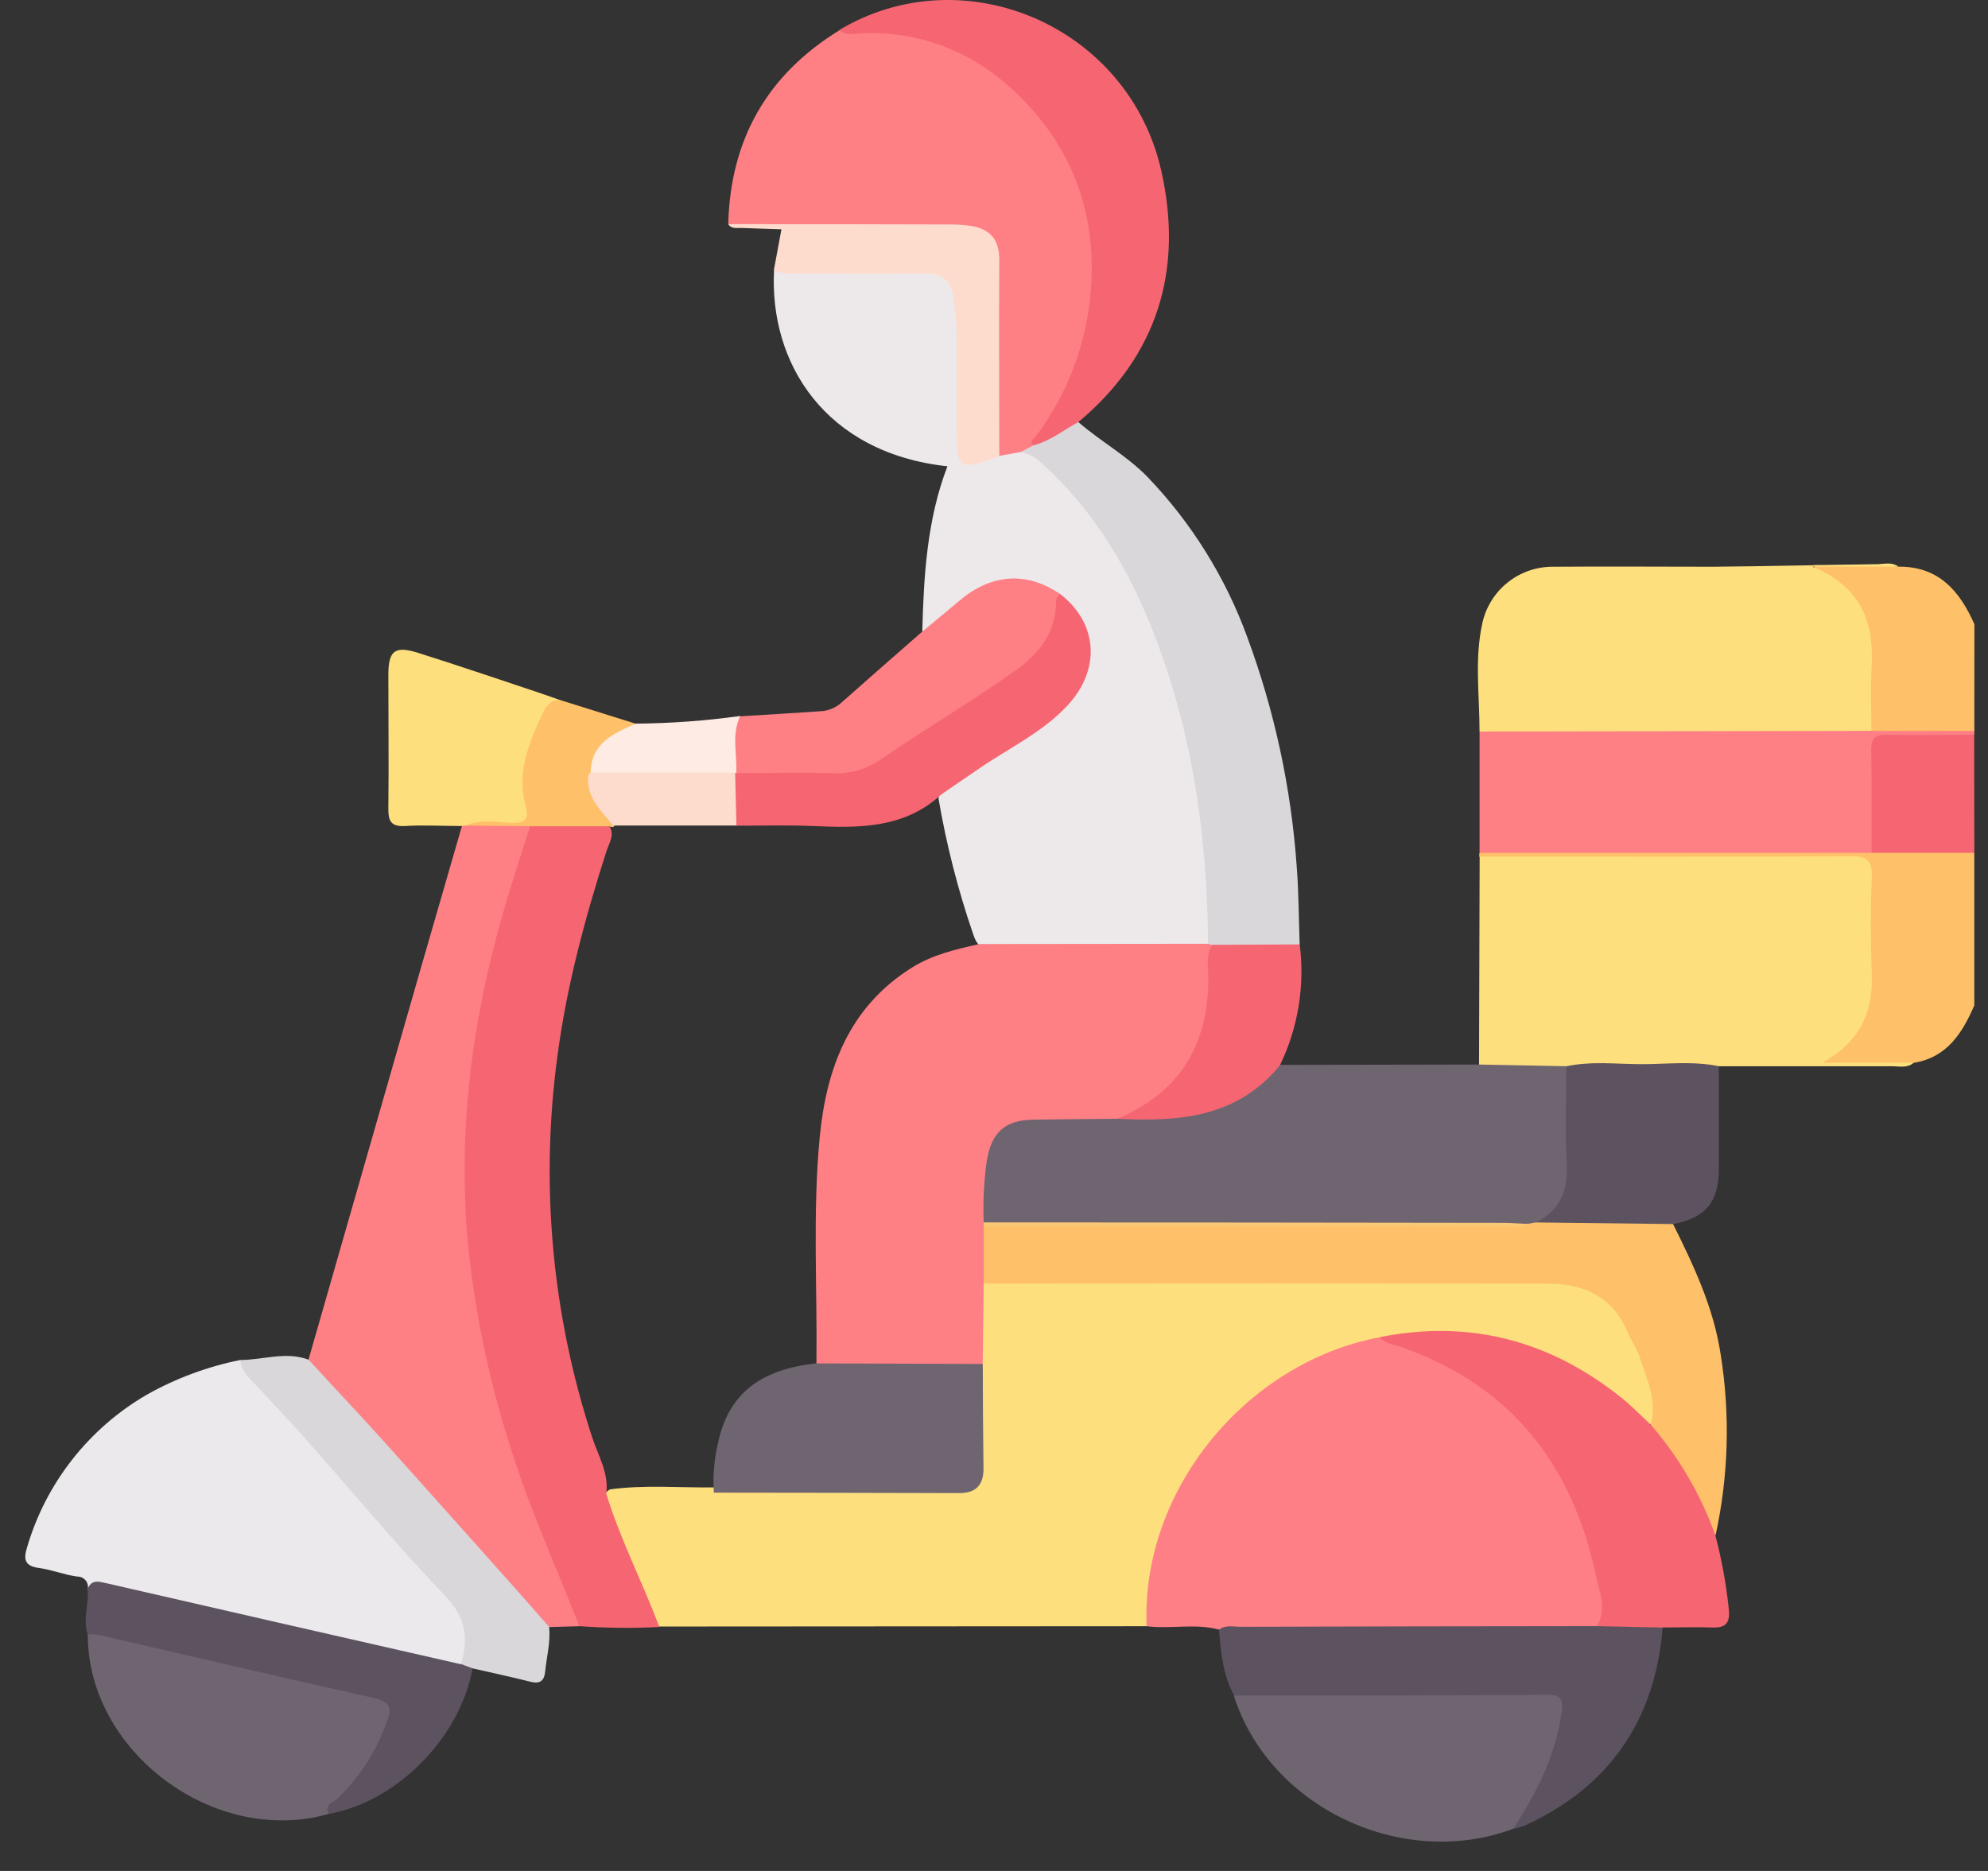<svg width="51" height="48" viewBox="0 0 51 48" fill="none" xmlns="http://www.w3.org/2000/svg">
<rect x="0" y="0" width="51" height="48" fill="#333333" stroke="none"/>
<g clip-path="url(#clip0_2884_50316)">
<path d="M37.957 21.881V18.768C38.102 18.605 38.301 18.596 38.495 18.596C41.66 18.596 44.827 18.573 47.992 18.605C48.697 18.58 49.403 18.596 50.107 18.597C50.301 18.575 50.495 18.63 50.65 18.75V18.848C50.476 19.002 50.257 18.997 50.05 18.999C49.594 18.999 49.135 19.014 48.681 18.999C48.31 18.986 48.151 19.13 48.159 19.51C48.173 20.096 48.168 20.686 48.159 21.268C48.159 21.494 48.178 21.729 48.011 21.921C47.82 22.052 47.603 22.018 47.394 22.018C44.465 22.018 41.535 22.018 38.606 22.018C38.384 22.014 38.152 22.06 37.957 21.881Z" fill="#FE8085"/>
<path d="M37.957 21.881H48.011C48.123 21.786 48.266 21.735 48.412 21.739C49.022 21.722 49.634 21.722 50.248 21.739C50.395 21.737 50.537 21.789 50.648 21.884V25.795C50.339 26.509 49.945 27.132 49.091 27.268C48.282 27.363 47.474 27.284 46.652 27.314C46.652 27.029 46.867 26.962 47.014 26.86C47.278 26.681 47.493 26.439 47.64 26.155C47.786 25.872 47.858 25.556 47.85 25.237C47.866 24.392 47.861 23.546 47.85 22.701C47.85 22.199 47.79 22.142 47.283 22.137C45.868 22.128 44.454 22.137 43.039 22.137C41.575 22.137 40.112 22.137 38.648 22.137C38.409 22.137 38.156 22.177 37.956 21.986C37.945 21.952 37.945 21.915 37.957 21.881Z" fill="#FEC169"/>
<path d="M50.649 18.751H48.008C47.854 18.575 47.869 18.359 47.868 18.149C47.868 17.677 47.868 17.207 47.868 16.735C47.868 15.925 47.557 15.287 46.845 14.866C46.727 14.796 46.576 14.749 46.539 14.498C47.272 14.516 47.988 14.457 48.707 14.538C49.735 14.529 50.275 15.164 50.651 16.014L50.649 18.751Z" fill="#FEC169"/>
<path d="M50.649 21.879H48.012C48.012 21 48.02 20.119 48.004 19.24C48.004 18.939 48.105 18.848 48.396 18.848C49.146 18.863 49.896 18.848 50.645 18.848L50.649 21.879Z" fill="#F66672"/>
<path d="M29.417 41.721L16.914 41.729C16.736 41.56 16.605 41.349 16.531 41.115C16.209 40.331 15.842 39.57 15.576 38.763C15.513 38.574 15.371 38.361 15.65 38.211C16.527 38.09 17.408 38.169 18.286 38.16C20.143 38.137 22 38.16 23.855 38.15C24.019 38.15 24.182 38.15 24.344 38.15C24.946 38.13 25.059 38.019 25.069 37.428C25.085 36.614 25.058 35.799 25.082 34.985C25.112 34.3 24.959 33.605 25.186 32.929C25.374 32.758 25.609 32.78 25.839 32.78C30.44 32.78 35.041 32.78 39.641 32.78C40.714 32.78 41.505 33.223 41.958 34.245C42.22 34.786 42.41 35.36 42.523 35.95C42.553 36.142 42.591 36.342 42.472 36.516C42.081 36.622 41.899 36.276 41.675 36.085C40.812 35.332 39.785 34.791 38.675 34.508C37.62 34.226 36.514 34.196 35.446 34.422C32.361 35.119 30.181 37.373 29.611 40.45C29.572 40.706 29.553 40.965 29.555 41.224C29.55 41.401 29.579 41.588 29.417 41.721Z" fill="#FEDF7D"/>
<path d="M23.66 16.204C23.698 14.767 23.781 13.329 24.305 11.963C21.171 11.622 19.727 9.319 19.858 6.919C20.404 6.802 20.957 6.885 21.507 6.873C22.189 6.857 22.871 6.862 23.555 6.873C24.29 6.882 24.541 7.098 24.648 7.835C24.746 8.513 24.68 9.198 24.693 9.88C24.701 10.302 24.693 10.725 24.693 11.147C24.702 11.716 24.755 11.755 25.333 11.643C25.397 11.631 25.464 11.614 25.523 11.599C25.746 11.56 25.96 11.469 26.193 11.495C26.523 11.527 26.748 11.739 26.977 11.952C28.276 13.17 29.132 14.679 29.767 16.314C30.681 18.657 31.021 21.116 31.125 23.615C31.135 23.862 31.195 24.149 30.91 24.318C30.741 24.371 30.564 24.393 30.387 24.383C28.846 24.383 27.304 24.383 25.763 24.383C25.587 24.392 25.41 24.372 25.24 24.323C25.072 24.258 25.012 24.105 24.961 23.952C24.573 22.823 24.278 21.665 24.077 20.489C24.103 20.204 24.332 20.087 24.535 19.96C25.279 19.496 26.01 19.012 26.735 18.523C27.194 18.237 27.551 17.813 27.754 17.312C28.029 16.577 27.828 15.951 27.131 15.322C26.263 14.8 25.487 14.877 24.68 15.527C24.352 15.774 24.115 16.155 23.66 16.204Z" fill="#EDE9EA"/>
<path d="M29.416 41.721C29.266 38.216 31.99 34.944 35.4 34.307C37.883 34.886 39.553 36.422 40.569 38.722C40.899 39.503 41.1 40.332 41.166 41.178C41.196 41.47 41.166 41.739 40.823 41.844C40.598 41.884 40.369 41.898 40.141 41.886H31.936C31.708 41.901 31.479 41.874 31.261 41.806C30.652 41.643 30.029 41.8 29.416 41.721Z" fill="#FE7F85"/>
<path d="M37.959 21.975C41.129 21.975 44.299 21.984 47.469 21.967C47.891 21.967 48.038 22.066 48.019 22.506C47.983 23.351 47.989 24.197 48.019 25.043C48.048 26.036 47.657 26.763 46.753 27.264H49.096C48.929 27.411 48.724 27.355 48.535 27.355C47.059 27.355 45.582 27.355 44.107 27.355C43.561 27.479 43.007 27.39 42.458 27.412C41.697 27.441 40.931 27.355 40.173 27.485C39.584 27.525 38.992 27.532 38.401 27.506C38.23 27.506 38.042 27.506 37.943 27.314L37.959 21.975Z" fill="#FEDF7D"/>
<path d="M7.915 34.88C8.525 32.756 9.135 30.63 9.744 28.505C10.441 26.066 11.143 23.628 11.85 21.194C11.889 21.148 11.94 21.115 11.997 21.096C12.52 21.061 13.043 20.99 13.565 21.144C13.771 21.405 13.601 21.643 13.522 21.877C12.919 23.634 12.486 25.446 12.23 27.287C11.846 30.285 12.095 33.331 12.963 36.226C13.448 37.833 14.031 39.408 14.707 40.944C14.811 41.184 15.011 41.423 14.864 41.721L14.08 41.743C13.738 41.596 13.529 41.297 13.296 41.032C12.282 39.891 11.266 38.752 10.249 37.615C9.526 36.803 8.78 36.009 8.085 35.172C8 35.094 7.94 34.993 7.915 34.88Z" fill="#FE8085"/>
<path d="M37.938 27.311L40.186 27.354C40.237 27.407 40.276 27.47 40.3 27.54C40.324 27.609 40.333 27.683 40.325 27.756C40.338 28.585 40.351 29.413 40.325 30.239C40.303 30.837 39.98 31.236 39.422 31.448C39.333 31.48 39.239 31.497 39.144 31.496C34.711 31.504 30.279 31.504 25.846 31.496C25.651 31.518 25.453 31.494 25.27 31.424C25.117 31.318 25.107 31.152 25.091 30.992C25.079 30.846 25.079 30.7 25.091 30.554C25.192 29.08 25.455 28.491 27.111 28.568C27.597 28.59 28.085 28.568 28.571 28.568C29.184 28.603 29.8 28.581 30.409 28.502C31.186 28.383 31.879 28.127 32.429 27.546C32.539 27.43 32.658 27.311 32.841 27.32L37.938 27.311Z" fill="#6F6571"/>
<path d="M26.184 11.597L25.637 11.695C25.427 11.504 25.468 11.248 25.466 11.009C25.466 9.673 25.466 8.339 25.466 7.004C25.466 6.12 25.269 5.919 24.371 5.905C23.426 5.889 22.483 5.893 21.538 5.905C20.593 5.916 19.63 5.779 18.682 5.749C18.738 3.582 19.677 1.922 21.525 0.783C24.948 0.279 27.91 3.211 28.118 6.349C28.248 8.265 27.702 9.932 26.574 11.445C26.492 11.615 26.308 11.533 26.184 11.597Z" fill="#FE8085"/>
<path d="M2.254 40.762C2.261 40.722 2.258 40.682 2.248 40.643C2.237 40.605 2.217 40.569 2.191 40.539C2.164 40.509 2.132 40.485 2.095 40.469C2.058 40.453 2.018 40.446 1.978 40.447C1.644 40.401 1.325 40.27 0.987 40.225C0.625 40.176 0.604 39.991 0.693 39.702C1.176 38.05 2.276 36.647 3.765 35.782C4.513 35.361 5.322 35.061 6.163 34.891C8.038 36.981 9.905 39.092 11.789 41.183C11.974 41.407 12.073 41.689 12.069 41.979C12.065 42.269 11.958 42.549 11.767 42.768C11.114 42.768 10.491 42.539 9.862 42.393C7.583 41.861 5.295 41.375 3.024 40.813C2.77 40.764 2.512 40.747 2.254 40.762Z" fill="#EBE9EB"/>
<path d="M14.863 41.72C14.302 40.283 13.662 38.883 13.187 37.417C12.598 35.651 12.203 33.826 12.011 31.975C11.734 29.059 12.098 26.225 12.901 23.429C13.115 22.681 13.363 21.943 13.595 21.207C14.248 20.92 14.917 21.036 15.585 21.133C15.809 21.382 15.625 21.624 15.552 21.855C15.006 23.564 14.538 25.292 14.302 27.082C13.854 30.371 14.158 33.719 15.191 36.874C15.344 37.345 15.624 37.788 15.553 38.322C15.913 39.498 16.484 40.591 16.914 41.741C16.23 41.776 15.546 41.769 14.863 41.72Z" fill="#F66672"/>
<path d="M48.704 14.537H46.497C47.775 15.068 48.079 15.999 48.014 17.14C47.983 17.674 48.008 18.212 48.008 18.75L37.956 18.768C37.956 17.845 37.825 16.914 38.025 16.002C38.113 15.584 38.344 15.209 38.678 14.943C39.012 14.676 39.428 14.534 39.855 14.54C41.219 14.529 42.584 14.54 43.95 14.54C45.361 14.527 46.773 14.493 48.185 14.474C48.359 14.465 48.545 14.418 48.704 14.537Z" fill="#FEDF7D"/>
<path d="M39.197 31.396L39.408 31.361C40.475 31.068 41.561 31.23 42.639 31.23C42.697 31.228 42.754 31.242 42.804 31.272C42.853 31.302 42.893 31.345 42.918 31.398C43.452 32.472 43.963 33.552 44.143 34.757C44.388 36.293 44.344 37.861 44.013 39.38C43.811 39.314 43.781 39.119 43.716 38.961C43.415 38.224 43.006 37.536 42.502 36.92C42.414 36.813 42.284 36.713 42.352 36.54C42.518 35.924 42.241 35.38 42.064 34.824C41.992 34.594 41.843 34.39 41.749 34.17C41.372 33.271 40.633 32.936 39.729 32.933C34.901 32.924 30.073 32.924 25.245 32.933C24.984 32.44 25.01 31.944 25.227 31.445C25.401 31.407 25.581 31.397 25.759 31.416H38.669C38.846 31.427 39.022 31.42 39.197 31.396Z" fill="#FEC169"/>
<path d="M26.184 11.597L26.509 11.427C26.851 11.144 27.198 10.87 27.663 10.828C28.234 11.325 28.905 11.687 29.441 12.239C30.566 13.413 31.435 14.807 31.993 16.333C32.696 18.231 33.125 20.219 33.266 22.237C33.318 22.902 33.318 23.562 33.341 24.226C33.039 24.456 32.687 24.367 32.353 24.37C31.949 24.37 31.541 24.42 31.14 24.324C31.081 24.301 31.03 24.262 30.992 24.21C30.97 21.392 30.573 18.635 29.505 16.012C28.874 14.457 27.999 13.035 26.731 11.89C26.581 11.741 26.391 11.639 26.184 11.597Z" fill="#D9D7DA"/>
<path d="M27.663 10.829C27.282 11.037 26.94 11.316 26.509 11.426C26.387 11.312 26.522 11.263 26.571 11.196C27.385 10.114 27.874 8.822 27.98 7.472C28.142 5.531 27.542 3.87 26.207 2.52C25.139 1.44 23.802 0.822 22.23 0.85C21.994 0.85 21.742 0.935 21.52 0.776C24.724 -1.148 28.968 0.671 29.795 4.398C30.358 6.926 29.701 9.126 27.663 10.829Z" fill="#F66672"/>
<path d="M42.344 36.546C43.07 37.382 43.633 38.345 44.005 39.387C44.165 39.998 44.28 40.62 44.347 41.248C44.39 41.61 44.301 41.771 43.921 41.754C43.499 41.738 43.076 41.754 42.654 41.754C42.088 41.938 41.525 41.994 40.969 41.717C41.231 41.269 41.02 40.796 40.933 40.385C40.324 37.547 38.731 35.518 35.919 34.551C35.74 34.489 35.527 34.475 35.396 34.305C37.705 33.845 39.763 34.393 41.589 35.854C41.858 36.067 42.094 36.315 42.344 36.546Z" fill="#F66672"/>
<path d="M40.969 41.719L42.654 41.755C42.459 44.122 41.304 45.823 39.14 46.825C39.035 46.865 38.928 46.897 38.818 46.921C38.728 46.644 38.92 46.458 39.044 46.258C39.442 45.64 39.716 44.95 39.851 44.228C39.947 43.688 39.907 43.64 39.344 43.638C37.033 43.638 34.723 43.638 32.418 43.638C32.157 43.638 31.895 43.67 31.664 43.508C31.377 42.985 31.319 42.397 31.272 41.809C31.447 41.678 31.65 41.737 31.84 41.736C34.88 41.727 37.923 41.721 40.969 41.719Z" fill="#5D5360"/>
<path d="M31.652 43.501C34.339 43.501 37.027 43.501 39.715 43.482C40.07 43.482 40.107 43.629 40.061 43.936C39.906 45.041 39.416 46.002 38.819 46.919C35.961 47.984 32.56 46.361 31.652 43.501Z" fill="#6F6571"/>
<path d="M8.434 46.536C5.502 47.374 2.236 44.937 2.253 41.922C2.41 41.782 2.588 41.829 2.761 41.868C5.029 42.379 7.29 42.914 9.556 43.422C10.142 43.553 10.203 43.705 10.008 44.287C9.707 45.194 9.115 45.895 8.434 46.536Z" fill="#6F6571"/>
<path d="M23.66 16.204L24.632 15.395C25.441 14.718 26.34 14.661 27.184 15.232C27.305 16.001 26.995 16.626 26.42 17.074C25.113 18.092 23.683 18.933 22.284 19.818C22.114 19.917 21.921 19.966 21.725 19.961C20.914 19.969 20.102 19.969 19.291 19.961C19.114 19.961 18.93 19.953 18.809 19.783C18.737 19.298 18.532 18.797 18.984 18.377C19.677 18.335 20.37 18.295 21.061 18.246C21.255 18.235 21.439 18.158 21.584 18.028C22.276 17.413 22.969 16.808 23.66 16.204Z" fill="#FE8085"/>
<path d="M8.434 46.537C8.303 46.296 8.552 46.237 8.652 46.145C9.219 45.604 9.65 44.938 9.912 44.2C10.043 43.863 10.062 43.666 9.596 43.564C7.244 43.041 4.891 42.488 2.539 41.946C2.443 41.932 2.345 41.926 2.248 41.926C2.117 41.534 2.288 41.151 2.248 40.765C2.348 40.522 2.518 40.569 2.726 40.617C5.756 41.314 8.788 42.007 11.822 42.696C11.965 42.619 12.059 42.671 12.123 42.807C11.794 44.593 10.18 46.224 8.434 46.537Z" fill="#5D5360"/>
<path d="M12.13 42.804L11.829 42.693C12.015 42.04 11.96 41.501 11.423 40.942C10.179 39.652 9.037 38.266 7.846 36.925C7.416 36.44 6.971 35.97 6.528 35.498C6.359 35.32 6.183 35.152 6.163 34.891C6.747 34.891 7.331 34.663 7.915 34.883C8.569 35.596 9.239 36.303 9.887 37.023C10.907 38.157 11.914 39.293 12.932 40.431C13.324 40.866 13.703 41.305 14.087 41.738C14.128 42.13 14.023 42.505 13.985 42.888C13.959 43.14 13.838 43.209 13.587 43.141C13.101 43.017 12.613 42.917 12.13 42.804Z" fill="#D9D7DA"/>
<path d="M42.917 31.404L39.407 31.362C40.035 31.043 40.231 30.526 40.191 29.84C40.149 29.014 40.18 28.183 40.18 27.357C40.821 27.217 41.47 27.301 42.116 27.301C42.761 27.301 43.438 27.217 44.095 27.354V29.976C44.095 30.839 43.757 31.248 42.917 31.404Z" fill="#5D5360"/>
<path d="M11.938 21.18C11.906 21.18 11.876 21.189 11.845 21.192C11.357 21.192 10.869 21.162 10.383 21.192C10.013 21.212 9.959 21.042 9.963 20.728C9.976 19.591 9.963 18.453 9.963 17.315C9.963 16.688 10.129 16.559 10.738 16.753C11.727 17.065 12.711 17.4 13.697 17.728C13.924 17.802 14.15 17.884 14.377 17.964C14.047 18.326 13.806 18.759 13.673 19.229C13.539 19.7 13.517 20.195 13.608 20.676C13.668 21.023 13.588 21.179 13.192 21.157C12.774 21.113 12.353 21.121 11.938 21.18Z" fill="#FEDF7D"/>
<path d="M18.682 5.75C20.585 5.75 22.488 5.753 24.391 5.759C24.569 5.758 24.747 5.772 24.923 5.798C25.411 5.882 25.639 6.159 25.636 6.674C25.624 8.349 25.636 10.026 25.636 11.701C24.605 12.093 24.54 12.052 24.54 10.997C24.54 10.165 24.54 9.334 24.54 8.503C24.534 8.212 24.507 7.922 24.46 7.634C24.395 7.157 24.136 7.014 23.696 7.019C22.605 7.029 21.512 7.019 20.421 7.019C20.225 7.019 20.029 7.036 19.854 6.92C19.918 6.575 19.985 6.228 20.047 5.883C19.707 5.872 19.369 5.862 19.029 5.848C18.905 5.843 18.764 5.881 18.682 5.75Z" fill="#FEDCCD"/>
<path d="M31.096 24.24L33.343 24.229C33.477 25.289 33.301 26.366 32.836 27.329C31.736 28.677 30.231 28.785 28.655 28.701C28.663 28.511 28.832 28.488 28.953 28.424C30.259 27.735 30.836 26.62 30.871 25.173C30.883 24.857 30.721 24.479 31.096 24.24Z" fill="#F66672"/>
<path d="M11.938 21.181C12.329 21.006 12.732 21.096 13.124 21.11C13.516 21.125 13.567 20.98 13.485 20.674C13.255 19.835 13.553 19.089 13.895 18.356C13.985 18.163 14.092 17.933 14.384 17.964L16.307 18.567C16.333 18.782 16.141 18.775 16.026 18.829C15.822 18.91 15.642 19.044 15.504 19.216C15.367 19.389 15.276 19.594 15.242 19.812C15.214 19.987 15.227 20.166 15.281 20.336C15.334 20.505 15.426 20.66 15.549 20.788C15.653 20.904 15.792 21.007 15.76 21.197C15.743 21.212 15.721 21.22 15.698 21.22C15.676 21.22 15.654 21.212 15.637 21.197H13.597L11.938 21.181Z" fill="#FEC169"/>
<path d="M15.153 19.826C15.162 19.06 15.741 18.816 16.311 18.565C17.207 18.558 18.101 18.492 18.989 18.369C18.761 18.843 18.915 19.344 18.887 19.831L18.814 19.894C18.403 20.05 17.976 19.969 17.556 19.978C16.955 19.991 16.353 19.986 15.751 19.978C15.537 19.975 15.318 19.993 15.153 19.826Z" fill="#FEEBE3"/>
<path d="M20.945 34.979C20.968 33.048 20.845 31.114 21.028 29.186C21.197 27.41 21.782 25.835 23.392 24.826C23.927 24.49 24.525 24.354 25.128 24.219L30.992 24.213L31.093 24.24C30.925 24.511 31 24.81 30.999 25.096C30.999 26.805 30.262 28.035 28.658 28.702C27.941 28.708 27.221 28.715 26.509 28.725C25.772 28.734 25.428 29.061 25.312 29.799C25.24 30.315 25.215 30.835 25.235 31.356C25.265 31.379 25.275 31.404 25.265 31.426C25.254 31.448 25.244 31.461 25.235 31.461C25.235 31.952 25.235 32.442 25.235 32.933C25.227 33.62 25.218 34.307 25.21 34.993C25.066 35.124 24.884 35.133 24.707 35.135C23.617 35.142 22.528 35.142 21.44 35.135C21.262 35.132 21.079 35.127 20.945 34.979Z" fill="#FE8085"/>
<path d="M20.945 34.978L25.212 34.993C25.212 35.888 25.221 36.782 25.231 37.677C25.231 38.102 25.033 38.307 24.609 38.306C22.51 38.3 20.411 38.297 18.313 38.295C18.286 37.874 18.32 37.451 18.415 37.039C18.681 35.772 19.484 35.131 20.945 34.978Z" fill="#6F6571"/>
<path d="M24.145 20.384C23.204 21.253 22.054 21.244 20.878 21.193C20.217 21.164 19.553 21.184 18.891 21.183C18.606 20.736 18.669 20.281 18.858 19.824L18.881 19.834C19.694 19.834 20.508 19.814 21.32 19.834C21.757 19.866 22.193 19.752 22.557 19.509C23.718 18.71 24.936 17.995 26.086 17.175C26.708 16.731 27.092 16.179 27.096 15.395C27.096 15.34 27.153 15.285 27.185 15.23C28.167 15.98 28.255 17.179 27.37 18.116C26.717 18.811 25.841 19.213 25.069 19.752C24.762 19.962 24.452 20.17 24.145 20.384Z" fill="#F66672"/>
<path d="M25.235 31.461V31.361C29.678 31.361 34.121 31.365 38.564 31.372C38.774 31.372 38.984 31.391 39.195 31.402C39.033 31.518 38.847 31.465 38.672 31.465C34.193 31.465 29.713 31.463 25.235 31.461Z" fill="#FBC875"/>
<path d="M18.859 19.82C18.87 20.272 18.881 20.726 18.892 21.179H15.728C15.467 20.842 15.122 20.556 15.091 20.082C15.091 19.982 15.062 19.892 15.149 19.82H18.859Z" fill="#FEDCCD"/>
</g>
<defs>
<clipPath id="clip0_2884_50316">
<rect width="50" height="47.249" fill="white" transform="translate(0.648)"/>
</clipPath>
</defs>
</svg>
